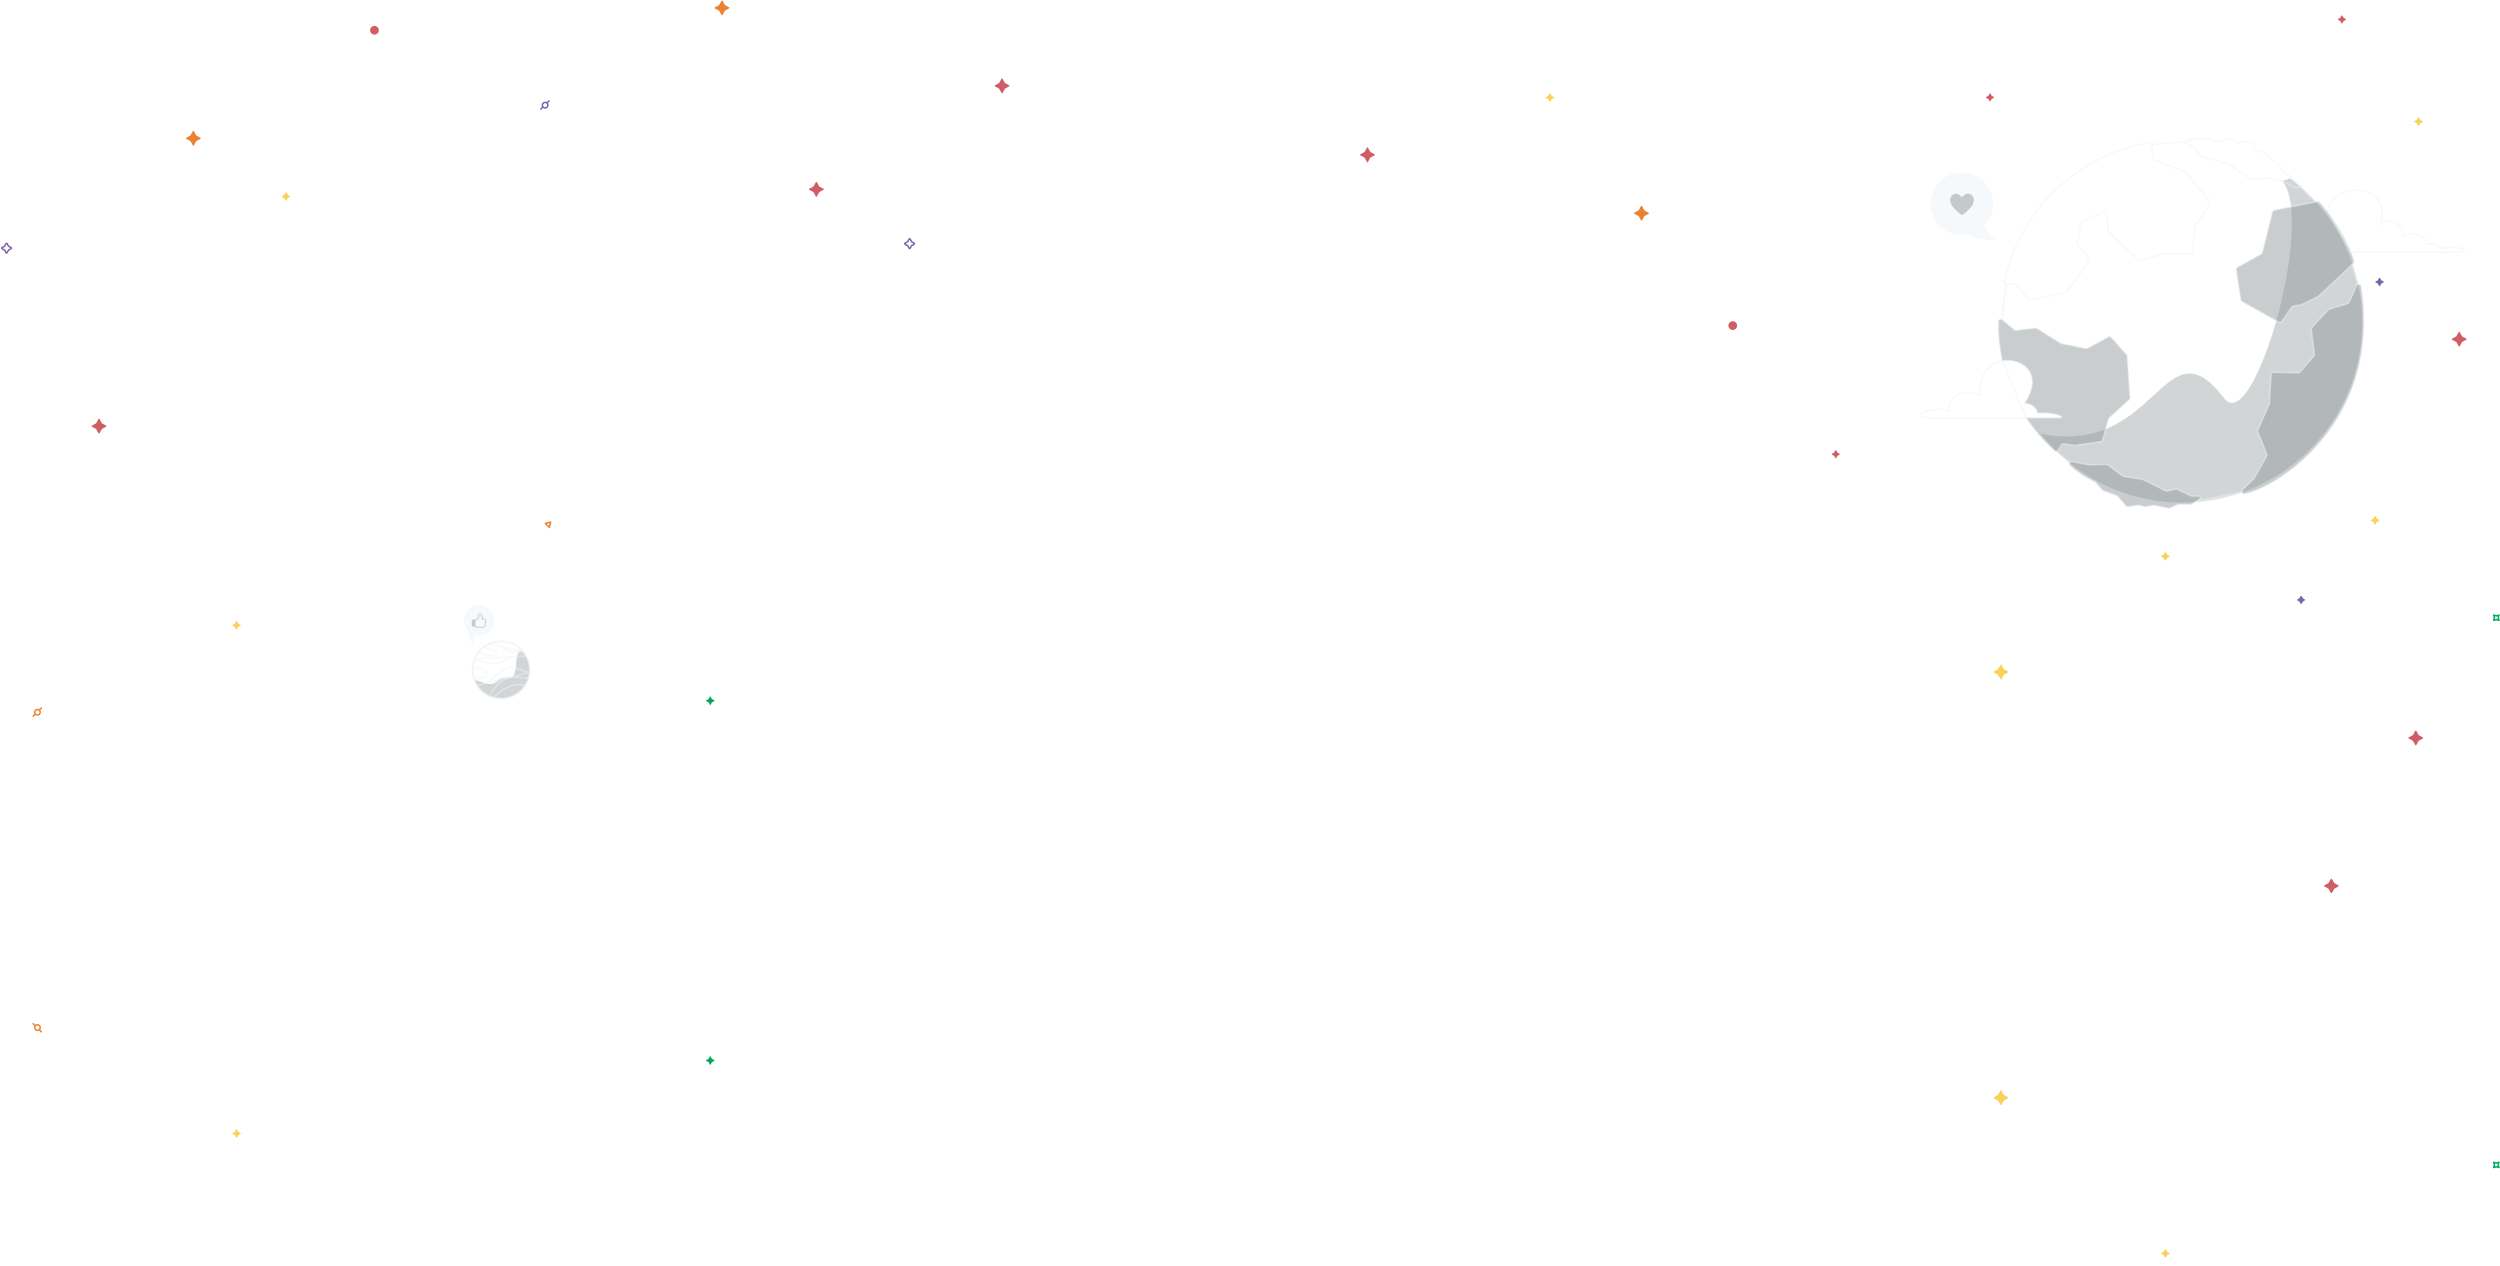 <svg width="1817" height="920" viewBox="0 0 1817 920" fill="none" xmlns="http://www.w3.org/2000/svg">
<g style="mix-blend-mode:lighten">
<path fill-rule="evenodd" clip-rule="evenodd" d="M730.472 60.367L733.472 62.009C733.539 62.046 733.595 62.101 733.634 62.167C733.673 62.233 733.694 62.308 733.694 62.385C733.694 62.462 733.673 62.537 733.634 62.603C733.595 62.669 733.539 62.724 733.472 62.761L730.472 64.404C730.401 64.444 730.342 64.503 730.303 64.574L728.662 67.577C728.626 67.644 728.571 67.701 728.505 67.74C728.439 67.779 728.364 67.8 728.287 67.8C728.21 67.8 728.135 67.779 728.069 67.74C728.002 67.701 727.948 67.644 727.911 67.577L726.27 64.575C726.231 64.502 726.172 64.441 726.099 64.401L723.1 62.761C723.033 62.724 722.977 62.669 722.938 62.603C722.899 62.537 722.879 62.462 722.879 62.385C722.879 62.308 722.899 62.233 722.938 62.167C722.977 62.101 723.033 62.046 723.1 62.009L726.099 60.366C726.171 60.327 726.231 60.267 726.27 60.195L727.91 57.194C727.947 57.127 728.001 57.071 728.067 57.031C728.133 56.992 728.209 56.971 728.286 56.971C728.363 56.971 728.438 56.992 728.504 57.031C728.57 57.071 728.625 57.127 728.661 57.194L730.303 60.195C730.342 60.268 730.401 60.326 730.472 60.366" fill="#D15D64"/>
</g>
<g style="mix-blend-mode:lighten">
<path fill-rule="evenodd" clip-rule="evenodd" d="M209.198 141.652L210.678 142.464C210.746 142.501 210.802 142.555 210.841 142.622C210.88 142.688 210.901 142.764 210.901 142.841C210.901 142.918 210.88 142.993 210.841 143.06C210.802 143.126 210.746 143.18 210.678 143.218L209.198 144.027C209.126 144.067 209.068 144.126 209.028 144.198L208.219 145.68C208.183 145.748 208.128 145.804 208.062 145.844C207.996 145.883 207.92 145.904 207.843 145.904C207.766 145.904 207.69 145.883 207.624 145.844C207.558 145.804 207.503 145.748 207.466 145.68L206.658 144.198C206.618 144.126 206.559 144.067 206.487 144.027L205.006 143.218C204.939 143.18 204.883 143.126 204.844 143.06C204.804 142.993 204.784 142.918 204.784 142.841C204.784 142.764 204.804 142.688 204.844 142.622C204.883 142.555 204.939 142.501 205.006 142.464L206.487 141.653C206.559 141.614 206.618 141.556 206.658 141.484L207.466 140.002C207.503 139.935 207.558 139.879 207.624 139.839C207.69 139.8 207.766 139.78 207.843 139.78C207.92 139.78 207.995 139.8 208.062 139.839C208.128 139.879 208.182 139.935 208.219 140.002L209.029 141.484C209.069 141.556 209.129 141.615 209.2 141.654" fill="#FCD05C"/>
</g>
<path fill-rule="evenodd" clip-rule="evenodd" d="M394.684 77.673L393.082 79.275L394.684 77.673ZM399.035 73.315L397.435 74.918L399.035 73.315ZM394.761 77.85C394.948 78.038 395.171 78.186 395.415 78.288C395.66 78.389 395.922 78.442 396.187 78.442C396.452 78.442 396.714 78.389 396.959 78.288C397.203 78.186 397.425 78.038 397.613 77.85C397.8 77.663 397.948 77.44 398.05 77.195C398.151 76.951 398.203 76.688 398.203 76.423C398.203 76.158 398.151 75.895 398.05 75.651C397.948 75.406 397.8 75.183 397.613 74.996C397.425 74.808 397.203 74.66 396.959 74.558C396.714 74.457 396.452 74.405 396.187 74.405C395.922 74.405 395.66 74.457 395.415 74.558C395.171 74.66 394.948 74.808 394.761 74.996C394.574 75.183 394.425 75.406 394.324 75.651C394.223 75.895 394.17 76.158 394.17 76.423C394.17 76.688 394.223 76.951 394.324 77.195C394.425 77.44 394.574 77.663 394.761 77.85V77.85Z" stroke="#7B63AB" stroke-width="1.097" stroke-linecap="round" stroke-linejoin="round"/>
<g style="mix-blend-mode:lighten">
<path fill-rule="evenodd" clip-rule="evenodd" d="M996.051 110.487L999.05 112.129C999.117 112.166 999.173 112.221 999.212 112.287C999.251 112.353 999.272 112.428 999.272 112.505C999.272 112.582 999.251 112.657 999.212 112.723C999.173 112.789 999.117 112.844 999.05 112.881L996.051 114.523C995.979 114.564 995.92 114.624 995.881 114.697L994.241 117.698C994.204 117.765 994.149 117.822 994.083 117.861C994.017 117.9 993.942 117.921 993.865 117.921C993.788 117.921 993.713 117.9 993.647 117.861C993.581 117.822 993.526 117.765 993.49 117.698L991.848 114.695C991.809 114.623 991.749 114.563 991.677 114.524L988.679 112.884C988.612 112.847 988.556 112.793 988.517 112.727C988.478 112.66 988.457 112.585 988.457 112.508C988.457 112.431 988.478 112.356 988.517 112.29C988.556 112.224 988.612 112.169 988.679 112.132L991.677 110.489C991.749 110.45 991.809 110.391 991.848 110.319L993.488 107.318C993.525 107.25 993.58 107.194 993.646 107.154C993.712 107.115 993.787 107.094 993.864 107.094C993.941 107.094 994.016 107.115 994.082 107.154C994.148 107.194 994.203 107.25 994.24 107.318L995.881 110.319C995.92 110.391 995.979 110.45 996.051 110.489" fill="#D15D64"/>
</g>
<g style="mix-blend-mode:lighten">
<path fill-rule="evenodd" clip-rule="evenodd" d="M1195.23 152.98L1198.23 154.622C1198.3 154.659 1198.36 154.714 1198.4 154.78C1198.43 154.846 1198.45 154.921 1198.45 154.998C1198.45 155.075 1198.43 155.15 1198.4 155.216C1198.36 155.282 1198.3 155.337 1198.23 155.374L1195.23 157.017C1195.16 157.056 1195.1 157.115 1195.06 157.187L1193.43 160.19C1193.39 160.258 1193.33 160.315 1193.27 160.354C1193.2 160.394 1193.13 160.415 1193.05 160.415C1192.97 160.415 1192.9 160.394 1192.83 160.354C1192.76 160.315 1192.71 160.258 1192.67 160.19L1191.03 157.187C1190.99 157.115 1190.93 157.056 1190.86 157.017L1187.86 155.375C1187.8 155.338 1187.74 155.284 1187.7 155.218C1187.66 155.151 1187.64 155.076 1187.64 154.999C1187.64 154.922 1187.66 154.847 1187.7 154.78C1187.74 154.714 1187.8 154.66 1187.86 154.623L1190.86 152.98C1190.93 152.941 1190.99 152.882 1191.03 152.81L1192.67 149.808C1192.71 149.741 1192.76 149.685 1192.83 149.646C1192.9 149.607 1192.97 149.586 1193.05 149.586C1193.12 149.586 1193.2 149.607 1193.27 149.646C1193.33 149.685 1193.39 149.741 1193.42 149.808L1195.06 152.811C1195.1 152.883 1195.16 152.942 1195.24 152.982" fill="#E98333"/>
</g>
<g style="mix-blend-mode:lighten">
<path fill-rule="evenodd" clip-rule="evenodd" d="M1127.84 69.741L1129.32 70.552C1129.39 70.59 1129.44 70.644 1129.48 70.71C1129.52 70.777 1129.54 70.853 1129.54 70.93C1129.54 71.007 1129.52 71.082 1129.48 71.148C1129.44 71.215 1129.39 71.269 1129.32 71.306L1127.84 72.116C1127.77 72.156 1127.71 72.215 1127.67 72.287L1126.86 73.769C1126.82 73.837 1126.77 73.893 1126.7 73.933C1126.64 73.972 1126.56 73.993 1126.48 73.993C1126.41 73.993 1126.33 73.972 1126.26 73.933C1126.2 73.893 1126.14 73.837 1126.11 73.769L1125.3 72.287C1125.26 72.215 1125.2 72.156 1125.13 72.116L1123.65 71.306C1123.58 71.269 1123.52 71.215 1123.48 71.148C1123.44 71.082 1123.42 71.007 1123.42 70.93C1123.42 70.853 1123.44 70.777 1123.48 70.71C1123.52 70.644 1123.58 70.59 1123.65 70.552L1125.13 69.742C1125.2 69.703 1125.26 69.644 1125.3 69.573L1126.11 68.091C1126.14 68.024 1126.2 67.967 1126.26 67.928C1126.33 67.889 1126.41 67.868 1126.48 67.868C1126.56 67.868 1126.63 67.889 1126.7 67.928C1126.77 67.967 1126.82 68.024 1126.86 68.091L1127.67 69.573C1127.71 69.645 1127.77 69.704 1127.84 69.743" fill="#FCD05C"/>
</g>
<g style="mix-blend-mode:lighten">
<path fill-rule="evenodd" clip-rule="evenodd" d="M1262.54 236.648C1262.54 237.488 1262.2 238.293 1261.61 238.887C1261.02 239.481 1260.21 239.814 1259.37 239.814C1258.53 239.814 1257.73 239.479 1257.13 238.885C1256.54 238.291 1256.21 237.485 1256.21 236.644C1256.21 236.228 1256.29 235.817 1256.45 235.432C1256.61 235.048 1256.84 234.699 1257.14 234.405C1257.43 234.111 1257.78 233.878 1258.16 233.719C1258.55 233.56 1258.96 233.478 1259.37 233.478C1259.79 233.478 1260.2 233.561 1260.59 233.72C1260.97 233.879 1261.32 234.113 1261.61 234.407C1261.91 234.701 1262.14 235.051 1262.3 235.435C1262.46 235.82 1262.54 236.232 1262.54 236.648ZM74.146 307.697L77.146 309.339C77.213 309.376 77.27 309.43 77.309 309.497C77.349 309.563 77.369 309.639 77.369 309.716C77.369 309.793 77.349 309.869 77.309 309.935C77.27 310.002 77.213 310.056 77.146 310.093L74.146 311.735C74.075 311.775 74.016 311.833 73.976 311.905L72.336 314.907C72.299 314.974 72.245 315.031 72.179 315.07C72.113 315.109 72.037 315.13 71.96 315.13C71.884 315.13 71.808 315.109 71.742 315.07C71.676 315.031 71.622 314.974 71.585 314.907L69.944 311.905C69.904 311.833 69.845 311.774 69.773 311.735L66.774 310.093C66.706 310.056 66.65 310.002 66.61 309.935C66.571 309.869 66.55 309.793 66.55 309.716C66.55 309.639 66.571 309.563 66.61 309.497C66.65 309.43 66.706 309.376 66.774 309.339L69.773 307.697C69.844 307.658 69.904 307.6 69.944 307.528L71.584 304.526C71.621 304.459 71.675 304.403 71.741 304.363C71.807 304.324 71.882 304.303 71.959 304.303C72.036 304.303 72.112 304.324 72.178 304.363C72.244 304.403 72.298 304.459 72.335 304.526L73.976 307.529C74.015 307.602 74.074 307.66 74.146 307.699" fill="#D15D64"/>
</g>
<g style="mix-blend-mode:lighten">
<path fill-rule="evenodd" clip-rule="evenodd" d="M173.28 453.267L174.76 454.079C174.827 454.116 174.883 454.171 174.923 454.237C174.962 454.303 174.982 454.379 174.982 454.456C174.982 454.533 174.962 454.608 174.923 454.675C174.883 454.741 174.827 454.796 174.76 454.833L173.28 455.642C173.208 455.682 173.149 455.742 173.11 455.813L172.301 457.295C172.264 457.363 172.21 457.42 172.143 457.459C172.077 457.498 172.002 457.519 171.924 457.519C171.847 457.519 171.772 457.498 171.705 457.459C171.639 457.42 171.585 457.363 171.548 457.295L170.739 455.813C170.7 455.741 170.64 455.682 170.568 455.642L169.088 454.833C169.021 454.796 168.964 454.741 168.925 454.675C168.886 454.608 168.865 454.533 168.865 454.456C168.865 454.379 168.886 454.303 168.925 454.237C168.964 454.171 169.021 454.116 169.088 454.079L170.568 453.268C170.64 453.229 170.699 453.171 170.739 453.099L171.548 451.618C171.585 451.55 171.64 451.494 171.706 451.455C171.772 451.415 171.848 451.395 171.924 451.395C172.001 451.395 172.077 451.415 172.143 451.455C172.209 451.494 172.264 451.55 172.301 451.618L173.111 453.099C173.151 453.171 173.211 453.23 173.282 453.269" fill="#FCD05C"/>
</g>
<g style="mix-blend-mode:lighten">
<path fill-rule="evenodd" clip-rule="evenodd" d="M1757.96 534.326L1760.95 535.969C1761.02 536.006 1761.08 536.061 1761.12 536.127C1761.16 536.193 1761.18 536.269 1761.18 536.346C1761.18 536.423 1761.16 536.499 1761.12 536.565C1761.08 536.631 1761.02 536.686 1760.95 536.723L1757.96 538.364C1757.88 538.403 1757.82 538.463 1757.79 538.535L1756.15 541.536C1756.11 541.604 1756.06 541.661 1755.99 541.7C1755.92 541.74 1755.85 541.761 1755.77 541.761C1755.69 541.761 1755.62 541.74 1755.55 541.7C1755.48 541.661 1755.43 541.604 1755.39 541.536L1753.75 538.534C1753.71 538.461 1753.65 538.401 1753.58 538.362L1750.58 536.721C1750.52 536.684 1750.46 536.63 1750.42 536.563C1750.38 536.497 1750.36 536.421 1750.36 536.344C1750.36 536.267 1750.38 536.191 1750.42 536.125C1750.46 536.058 1750.52 536.004 1750.58 535.967L1753.58 534.324C1753.65 534.285 1753.71 534.227 1753.75 534.155L1755.39 531.153C1755.43 531.086 1755.48 531.029 1755.55 530.99C1755.62 530.951 1755.69 530.93 1755.77 530.93C1755.85 530.93 1755.92 530.951 1755.99 530.99C1756.05 531.029 1756.11 531.086 1756.14 531.153L1757.79 534.155C1757.82 534.227 1757.88 534.286 1757.96 534.325L1757.96 534.326ZM1447.64 69.659L1449.06 70.433C1449.34 70.59 1449.34 70.999 1449.06 71.152L1447.64 71.928C1447.57 71.966 1447.52 72.022 1447.48 72.09L1446.71 73.506C1446.67 73.57 1446.62 73.624 1446.55 73.661C1446.49 73.699 1446.42 73.718 1446.35 73.718C1446.27 73.718 1446.2 73.699 1446.14 73.661C1446.07 73.624 1446.02 73.57 1445.99 73.506L1445.21 72.09C1445.17 72.022 1445.12 71.966 1445.05 71.928L1443.63 71.153C1443.57 71.117 1443.52 71.065 1443.48 71.002C1443.44 70.939 1443.42 70.867 1443.42 70.793C1443.42 70.72 1443.44 70.648 1443.48 70.585C1443.52 70.521 1443.57 70.469 1443.63 70.434L1445.05 69.66C1445.12 69.622 1445.17 69.565 1445.21 69.497L1445.98 68.08C1446.02 68.015 1446.07 67.961 1446.14 67.923C1446.2 67.885 1446.27 67.865 1446.34 67.865C1446.42 67.865 1446.49 67.885 1446.55 67.923C1446.62 67.961 1446.67 68.015 1446.71 68.08L1447.48 69.497C1447.52 69.565 1447.57 69.622 1447.64 69.66" fill="#D15D64"/>
</g>
<g style="mix-blend-mode:lighten">
<path fill-rule="evenodd" clip-rule="evenodd" d="M1727.57 376.998L1729.05 377.809C1729.11 377.846 1729.17 377.901 1729.21 377.967C1729.25 378.034 1729.27 378.109 1729.27 378.186C1729.27 378.263 1729.25 378.339 1729.21 378.405C1729.17 378.472 1729.11 378.526 1729.05 378.563L1727.57 379.373C1727.49 379.413 1727.43 379.472 1727.4 379.544L1726.59 381.026C1726.55 381.093 1726.5 381.15 1726.43 381.189C1726.36 381.229 1726.29 381.25 1726.21 381.25C1726.13 381.25 1726.06 381.229 1725.99 381.189C1725.92 381.15 1725.87 381.093 1725.83 381.026L1725.02 379.544C1724.99 379.472 1724.93 379.412 1724.85 379.373L1723.37 378.563C1723.31 378.526 1723.25 378.472 1723.21 378.405C1723.17 378.339 1723.15 378.263 1723.15 378.186C1723.15 378.109 1723.17 378.034 1723.21 377.967C1723.25 377.901 1723.31 377.846 1723.37 377.809L1724.85 376.999C1724.93 376.96 1724.99 376.901 1725.02 376.83L1725.83 375.348C1725.87 375.281 1725.93 375.224 1725.99 375.185C1726.06 375.146 1726.13 375.125 1726.21 375.125C1726.29 375.125 1726.36 375.146 1726.43 375.185C1726.5 375.224 1726.55 375.281 1726.59 375.348L1727.4 376.83C1727.44 376.902 1727.5 376.961 1727.57 377" fill="#FCD05C"/>
</g>
<path fill-rule="evenodd" clip-rule="evenodd" d="M396.347 380.449L400.215 379.482L399.25 383.354L396.347 380.449Z" stroke="#E98333" stroke-width="1.097" stroke-linecap="round" stroke-linejoin="round"/>
<g style="mix-blend-mode:lighten">
<path fill-rule="evenodd" clip-rule="evenodd" d="M517.409 508.07L519.606 509.273L517.409 510.475L516.208 512.673L515.006 510.475L512.81 509.273L515.006 508.07L516.208 505.871L517.409 508.07Z" fill="#00A959"/>
</g>
<g style="mix-blend-mode:lighten">
<path fill-rule="evenodd" clip-rule="evenodd" d="M526.937 3.71L529.935 5.352C530.002 5.389 530.058 5.443 530.097 5.51C530.136 5.576 530.156 5.651 530.156 5.728C530.156 5.805 530.136 5.88 530.097 5.946C530.058 6.012 530.002 6.067 529.935 6.104L526.936 7.747C526.864 7.786 526.804 7.845 526.764 7.917L525.125 10.92C525.088 10.988 525.034 11.044 524.968 11.084C524.901 11.124 524.826 11.145 524.748 11.145C524.671 11.145 524.595 11.124 524.529 11.084C524.463 11.044 524.408 10.988 524.372 10.92L522.732 7.917C522.692 7.845 522.632 7.786 522.561 7.747L519.562 6.105C519.495 6.068 519.438 6.014 519.399 5.947C519.36 5.881 519.339 5.806 519.339 5.729C519.339 5.652 519.36 5.577 519.399 5.51C519.438 5.444 519.495 5.39 519.562 5.353L522.561 3.71C522.632 3.67 522.692 3.612 522.732 3.54L524.373 0.538C524.41 0.471 524.464 0.415 524.53 0.376C524.596 0.337 524.672 0.316 524.748 0.316C524.825 0.316 524.9 0.337 524.966 0.376C525.032 0.415 525.087 0.471 525.124 0.538L526.764 3.541C526.804 3.613 526.862 3.672 526.935 3.712" fill="#E98333"/>
</g>
<path fill-rule="evenodd" clip-rule="evenodd" d="M660.684 180.371L659.762 178.627C659.718 178.544 659.65 178.476 659.567 178.431L657.825 177.507C657.749 177.467 657.685 177.407 657.641 177.333C657.596 177.26 657.573 177.175 657.573 177.089C657.573 177.003 657.596 176.918 657.641 176.845C657.685 176.771 657.749 176.711 657.825 176.671L659.567 175.748C659.65 175.703 659.718 175.635 659.762 175.552L660.684 173.808C660.724 173.732 660.785 173.668 660.859 173.623C660.932 173.579 661.017 173.555 661.103 173.555C661.19 173.555 661.274 173.579 661.348 173.623C661.422 173.668 661.482 173.732 661.522 173.808L662.442 175.552C662.487 175.635 662.555 175.703 662.638 175.748L664.38 176.671C664.717 176.848 664.717 177.33 664.38 177.507L662.638 178.43C662.555 178.475 662.487 178.543 662.442 178.626L661.521 180.37C661.481 180.446 661.421 180.51 661.347 180.555C661.273 180.599 661.189 180.623 661.102 180.623C661.016 180.623 660.931 180.599 660.858 180.555C660.784 180.51 660.723 180.446 660.683 180.37L660.684 180.371Z" stroke="#7B63AB" stroke-width="1.097" stroke-linecap="round" stroke-linejoin="round"/>
<g style="mix-blend-mode:lighten">
<path fill-rule="evenodd" clip-rule="evenodd" d="M595.506 135.547L598.506 137.189C598.573 137.226 598.629 137.281 598.668 137.347C598.707 137.413 598.728 137.488 598.728 137.565C598.728 137.642 598.707 137.717 598.668 137.783C598.629 137.849 598.573 137.904 598.506 137.941L595.506 139.583C595.435 139.624 595.376 139.684 595.337 139.757L593.696 142.758C593.66 142.825 593.605 142.882 593.539 142.921C593.473 142.96 593.398 142.981 593.321 142.981C593.244 142.981 593.169 142.96 593.103 142.921C593.036 142.882 592.982 142.825 592.945 142.758L591.304 139.755C591.265 139.683 591.205 139.623 591.133 139.584L588.134 137.944C588.067 137.907 588.011 137.853 587.972 137.787C587.933 137.72 587.913 137.645 587.913 137.568C587.913 137.491 587.933 137.416 587.972 137.35C588.011 137.284 588.067 137.229 588.134 137.192L591.133 135.549C591.205 135.51 591.264 135.451 591.304 135.379L592.944 132.378C592.981 132.31 593.035 132.254 593.101 132.214C593.167 132.175 593.243 132.154 593.32 132.154C593.397 132.154 593.472 132.175 593.538 132.214C593.604 132.254 593.659 132.31 593.695 132.378L595.337 135.379C595.376 135.451 595.435 135.51 595.506 135.549" fill="#D15D64"/>
</g>
<g style="mix-blend-mode:lighten">
<path fill-rule="evenodd" clip-rule="evenodd" d="M142.72 98.502L145.717 100.144C145.784 100.181 145.84 100.235 145.879 100.302C145.918 100.368 145.939 100.443 145.939 100.52C145.939 100.597 145.918 100.672 145.879 100.738C145.84 100.804 145.784 100.859 145.717 100.896L142.717 102.539C142.646 102.578 142.587 102.637 142.548 102.709L140.907 105.712C140.871 105.779 140.816 105.835 140.75 105.875C140.684 105.914 140.609 105.935 140.532 105.935C140.455 105.935 140.38 105.914 140.314 105.875C140.247 105.835 140.193 105.779 140.156 105.712L138.516 102.709C138.475 102.637 138.415 102.578 138.342 102.539L135.347 100.897C135.279 100.86 135.223 100.806 135.184 100.739C135.144 100.673 135.124 100.598 135.124 100.521C135.124 100.444 135.144 100.368 135.184 100.302C135.223 100.236 135.279 100.182 135.347 100.145L138.344 98.502C138.416 98.462 138.475 98.403 138.515 98.332L140.156 95.33C140.193 95.263 140.248 95.207 140.314 95.168C140.38 95.129 140.455 95.108 140.532 95.108C140.609 95.108 140.684 95.129 140.75 95.168C140.816 95.207 140.87 95.263 140.907 95.33L142.548 98.333C142.587 98.405 142.646 98.464 142.717 98.504" fill="#E98333"/>
</g>
<g style="mix-blend-mode:lighten">
<path fill-rule="evenodd" clip-rule="evenodd" d="M275.327 22.004C275.326 22.844 274.993 23.649 274.399 24.243C273.805 24.837 273 25.171 272.161 25.17C271.321 25.17 270.517 24.835 269.923 24.241C269.33 23.647 268.997 22.841 268.998 22C268.998 21.584 269.08 21.173 269.239 20.788C269.398 20.404 269.632 20.055 269.926 19.761C270.22 19.467 270.569 19.234 270.953 19.075C271.337 18.916 271.748 18.834 272.164 18.834C272.58 18.834 272.991 18.917 273.375 19.076C273.759 19.235 274.107 19.469 274.401 19.763C274.695 20.058 274.928 20.407 275.087 20.791C275.245 21.176 275.327 21.588 275.327 22.004Z" fill="#D15D64"/>
</g>
<path fill-rule="evenodd" clip-rule="evenodd" d="M4.358 183.639L3.436 181.896C3.391 181.813 3.323 181.745 3.24 181.7L1.498 180.776C1.422 180.736 1.359 180.676 1.314 180.602C1.27 180.528 1.246 180.444 1.246 180.358C1.246 180.271 1.27 180.187 1.314 180.113C1.359 180.04 1.422 179.979 1.498 179.939L3.24 179.016C3.323 178.972 3.391 178.903 3.436 178.82L4.358 177.077C4.398 177.001 4.458 176.937 4.532 176.892C4.606 176.847 4.69 176.824 4.777 176.824C4.863 176.824 4.948 176.847 5.021 176.892C5.095 176.937 5.156 177.001 5.196 177.077L6.115 178.82C6.16 178.903 6.228 178.972 6.311 179.016L8.053 179.939C8.39 180.117 8.39 180.598 8.053 180.776L6.311 181.699C6.228 181.743 6.16 181.812 6.115 181.895L5.195 183.638C5.155 183.715 5.094 183.779 5.02 183.823C4.947 183.868 4.862 183.892 4.776 183.892C4.689 183.892 4.605 183.868 4.531 183.823C4.457 183.779 4.397 183.715 4.357 183.638L4.358 183.639Z" stroke="#7B63AB" stroke-width="1.097" stroke-linecap="round" stroke-linejoin="round"/>
<g style="mix-blend-mode:lighten">
<path fill-rule="evenodd" clip-rule="evenodd" d="M1789.52 244.502L1792.52 246.144C1792.59 246.182 1792.64 246.236 1792.68 246.302C1792.72 246.369 1792.74 246.444 1792.74 246.521C1792.74 246.598 1792.72 246.674 1792.68 246.74C1792.64 246.807 1792.59 246.861 1792.52 246.898L1789.52 248.54C1789.45 248.579 1789.39 248.638 1789.35 248.71L1787.71 251.712C1787.67 251.78 1787.62 251.837 1787.55 251.877C1787.49 251.916 1787.41 251.937 1787.33 251.937C1787.26 251.937 1787.18 251.916 1787.12 251.877C1787.05 251.837 1786.99 251.78 1786.96 251.712L1785.32 248.71C1785.28 248.638 1785.22 248.579 1785.14 248.54L1782.15 246.898C1782.08 246.861 1782.02 246.807 1781.98 246.741C1781.95 246.674 1781.92 246.599 1781.92 246.521C1781.92 246.444 1781.95 246.368 1781.98 246.302C1782.02 246.236 1782.08 246.181 1782.15 246.144L1785.15 244.502C1785.22 244.464 1785.28 244.405 1785.32 244.334L1786.96 241.332C1786.99 241.264 1787.05 241.208 1787.11 241.169C1787.18 241.129 1787.26 241.109 1787.33 241.109C1787.41 241.109 1787.49 241.129 1787.55 241.169C1787.62 241.208 1787.67 241.264 1787.71 241.332L1789.35 244.335C1789.39 244.407 1789.45 244.466 1789.52 244.505" fill="#D15D64"/>
</g>
<g style="mix-blend-mode:lighten">
<path fill-rule="evenodd" clip-rule="evenodd" d="M1730.83 203.759L1732.31 204.569C1732.38 204.606 1732.43 204.661 1732.47 204.727C1732.51 204.793 1732.53 204.869 1732.53 204.946C1732.53 205.023 1732.51 205.098 1732.47 205.165C1732.43 205.231 1732.38 205.286 1732.31 205.323L1730.83 206.133C1730.76 206.173 1730.7 206.232 1730.66 206.304L1729.85 207.786C1729.81 207.854 1729.76 207.91 1729.69 207.949C1729.63 207.988 1729.55 208.009 1729.48 208.009C1729.4 208.009 1729.32 207.988 1729.26 207.949C1729.19 207.91 1729.14 207.854 1729.1 207.786L1728.29 206.304C1728.25 206.233 1728.19 206.174 1728.12 206.134L1726.64 205.325C1726.57 205.288 1726.52 205.233 1726.48 205.167C1726.44 205.101 1726.42 205.025 1726.42 204.948C1726.42 204.871 1726.44 204.795 1726.48 204.729C1726.52 204.663 1726.57 204.608 1726.64 204.571L1728.12 203.761C1728.19 203.722 1728.25 203.663 1728.29 203.59L1729.1 202.109C1729.14 202.041 1729.19 201.985 1729.26 201.946C1729.32 201.906 1729.4 201.886 1729.48 201.886C1729.55 201.886 1729.63 201.906 1729.69 201.946C1729.76 201.985 1729.81 202.041 1729.85 202.109L1730.66 203.59C1730.7 203.662 1730.76 203.722 1730.83 203.761" fill="#7B63AB"/>
</g>
<g style="mix-blend-mode:lighten">
<path fill-rule="evenodd" clip-rule="evenodd" d="M1703.42 13.002L1704.84 13.775C1705.12 13.933 1705.12 14.342 1704.84 14.497L1703.42 15.27C1703.35 15.308 1703.3 15.365 1703.26 15.434L1702.49 16.85C1702.45 16.914 1702.4 16.968 1702.34 17.005C1702.27 17.043 1702.2 17.062 1702.13 17.062C1702.06 17.062 1701.98 17.043 1701.92 17.005C1701.86 16.968 1701.8 16.914 1701.77 16.85L1701 15.434C1700.96 15.365 1700.9 15.308 1700.83 15.27L1699.42 14.497C1699.35 14.461 1699.3 14.409 1699.26 14.346C1699.22 14.282 1699.2 14.21 1699.2 14.136C1699.2 14.062 1699.22 13.99 1699.26 13.926C1699.3 13.863 1699.35 13.811 1699.42 13.775L1700.83 13.002C1700.9 12.963 1700.96 12.907 1700.99 12.838L1701.77 11.424C1701.8 11.359 1701.85 11.305 1701.92 11.267C1701.98 11.229 1702.05 11.209 1702.13 11.209C1702.2 11.209 1702.27 11.229 1702.34 11.267C1702.4 11.305 1702.45 11.359 1702.49 11.424L1703.26 12.838C1703.3 12.907 1703.36 12.964 1703.42 13.002Z" fill="#D15D64"/>
</g>
<g style="mix-blend-mode:lighten">
<path fill-rule="evenodd" clip-rule="evenodd" d="M1759.13 87.174L1760.61 87.986C1760.68 88.023 1760.73 88.077 1760.77 88.144C1760.81 88.21 1760.83 88.285 1760.83 88.362C1760.83 88.439 1760.81 88.515 1760.77 88.581C1760.73 88.648 1760.68 88.702 1760.61 88.739L1759.13 89.549C1759.06 89.589 1759 89.648 1758.96 89.72L1758.15 91.202C1758.11 91.27 1758.06 91.326 1757.99 91.366C1757.93 91.405 1757.85 91.426 1757.77 91.426C1757.7 91.426 1757.62 91.405 1757.56 91.366C1757.49 91.326 1757.44 91.27 1757.4 91.202L1756.59 89.72C1756.55 89.648 1756.49 89.588 1756.42 89.549L1754.94 88.739C1754.87 88.702 1754.81 88.648 1754.78 88.581C1754.74 88.515 1754.72 88.439 1754.72 88.362C1754.72 88.285 1754.74 88.21 1754.78 88.144C1754.81 88.077 1754.87 88.023 1754.94 87.986L1756.42 87.175C1756.49 87.136 1756.55 87.077 1756.59 87.006L1757.4 85.524C1757.44 85.457 1757.49 85.4 1757.56 85.361C1757.62 85.322 1757.7 85.301 1757.77 85.301C1757.85 85.301 1757.93 85.322 1757.99 85.361C1758.06 85.4 1758.11 85.457 1758.15 85.524L1758.96 87.006C1759 87.078 1759.06 87.137 1759.13 87.176" fill="#FCD05C"/>
</g>
<mask id="mask0_52_74" style="mask-type:alpha" maskUnits="userSpaceOnUse" x="1669" y="432" width="7" height="8">
<path d="M1675.51 432.943V439.07H1669.39V432.942H1675.51V432.943Z" fill="white"/>
</mask>
<g mask="url(#mask0_52_74)">
<path fill-rule="evenodd" clip-rule="evenodd" d="M1673.81 434.821L1675.29 435.63C1675.35 435.667 1675.41 435.722 1675.45 435.788C1675.49 435.854 1675.51 435.93 1675.51 436.007C1675.51 436.085 1675.49 436.16 1675.45 436.227C1675.41 436.293 1675.35 436.347 1675.29 436.384L1673.81 437.194C1673.74 437.233 1673.68 437.292 1673.64 437.364L1672.83 438.846C1672.79 438.913 1672.74 438.97 1672.67 439.009C1672.6 439.049 1672.53 439.07 1672.45 439.07C1672.37 439.07 1672.3 439.049 1672.23 439.009C1672.17 438.97 1672.11 438.913 1672.07 438.846L1671.26 437.364C1671.23 437.292 1671.17 437.234 1671.1 437.194L1669.62 436.384C1669.55 436.347 1669.49 436.293 1669.45 436.226C1669.41 436.16 1669.39 436.084 1669.39 436.007C1669.39 435.93 1669.41 435.855 1669.45 435.788C1669.49 435.722 1669.55 435.668 1669.62 435.63L1671.1 434.82C1671.17 434.78 1671.23 434.721 1671.27 434.649L1672.08 433.167C1672.11 433.099 1672.17 433.042 1672.23 433.003C1672.3 432.964 1672.38 432.943 1672.45 432.943C1672.53 432.943 1672.61 432.964 1672.67 433.003C1672.74 433.042 1672.79 433.099 1672.83 433.167L1673.64 434.649C1673.68 434.721 1673.74 434.779 1673.81 434.819" fill="#7B63AB"/>
</g>
<g style="mix-blend-mode:lighten">
<path fill-rule="evenodd" clip-rule="evenodd" d="M1456.46 486.388L1459.46 488.03C1459.52 488.067 1459.58 488.121 1459.62 488.187C1459.66 488.253 1459.68 488.329 1459.68 488.406C1459.68 488.482 1459.66 488.558 1459.62 488.624C1459.58 488.69 1459.52 488.744 1459.46 488.781L1456.46 490.423C1456.39 490.462 1456.33 490.521 1456.29 490.593L1454.65 493.595C1454.61 493.663 1454.56 493.72 1454.49 493.76C1454.43 493.799 1454.35 493.82 1454.27 493.82C1454.2 493.82 1454.12 493.799 1454.05 493.76C1453.99 493.72 1453.93 493.663 1453.9 493.595L1452.26 490.593C1452.22 490.521 1452.16 490.462 1452.09 490.423L1449.09 488.781C1449.02 488.745 1448.96 488.69 1448.92 488.624C1448.88 488.558 1448.86 488.482 1448.86 488.406C1448.86 488.329 1448.88 488.253 1448.92 488.187C1448.96 488.121 1449.02 488.066 1449.09 488.03L1452.09 486.388C1452.16 486.348 1452.22 486.289 1452.26 486.217L1453.9 483.215C1453.93 483.147 1453.99 483.091 1454.05 483.052C1454.12 483.012 1454.19 482.992 1454.27 482.992C1454.35 482.992 1454.42 483.012 1454.49 483.052C1454.56 483.091 1454.61 483.147 1454.65 483.215L1456.29 486.218C1456.33 486.291 1456.39 486.351 1456.46 486.39" fill="#FCD05C"/>
</g>
<g style="mix-blend-mode:lighten">
<path fill-rule="evenodd" clip-rule="evenodd" d="M1335.53 328.976L1336.95 329.75C1337.23 329.907 1337.23 330.316 1336.95 330.469L1335.53 331.245C1335.46 331.283 1335.41 331.339 1335.37 331.408L1334.6 332.822C1334.56 332.887 1334.51 332.94 1334.45 332.978C1334.38 333.015 1334.31 333.035 1334.24 333.035C1334.16 333.035 1334.09 333.015 1334.03 332.978C1333.97 332.94 1333.91 332.887 1333.88 332.822L1333.11 331.406C1333.07 331.338 1333.01 331.282 1332.94 331.245L1331.53 330.469C1331.46 330.433 1331.41 330.381 1331.37 330.318C1331.33 330.255 1331.31 330.183 1331.31 330.109C1331.31 330.036 1331.33 329.964 1331.37 329.901C1331.41 329.837 1331.46 329.785 1331.53 329.75L1332.94 328.976C1333.01 328.938 1333.07 328.881 1333.1 328.813L1333.88 327.396C1333.91 327.331 1333.96 327.277 1334.03 327.239C1334.09 327.201 1334.16 327.181 1334.24 327.181C1334.31 327.181 1334.38 327.201 1334.45 327.239C1334.51 327.277 1334.56 327.331 1334.6 327.396L1335.37 328.813C1335.41 328.882 1335.46 328.938 1335.53 328.976Z" fill="#D15D64"/>
</g>
<g style="mix-blend-mode:lighten">
<path fill-rule="evenodd" clip-rule="evenodd" d="M1575.18 403.147L1576.66 403.959C1576.73 403.996 1576.79 404.05 1576.83 404.117C1576.87 404.183 1576.89 404.259 1576.89 404.336C1576.89 404.413 1576.87 404.488 1576.83 404.555C1576.79 404.621 1576.73 404.676 1576.66 404.713L1575.18 405.522C1575.11 405.562 1575.05 405.621 1575.01 405.693L1574.21 407.175C1574.17 407.243 1574.11 407.299 1574.05 407.339C1573.98 407.378 1573.91 407.399 1573.83 407.399C1573.75 407.399 1573.68 407.378 1573.61 407.339C1573.54 407.299 1573.49 407.243 1573.45 407.175L1572.64 405.693C1572.6 405.621 1572.55 405.562 1572.47 405.522L1570.99 404.713C1570.93 404.676 1570.87 404.621 1570.83 404.555C1570.79 404.488 1570.77 404.413 1570.77 404.336C1570.77 404.259 1570.79 404.183 1570.83 404.117C1570.87 404.05 1570.93 403.996 1570.99 403.959L1572.47 403.148C1572.54 403.109 1572.6 403.051 1572.64 402.979L1573.45 401.497C1573.49 401.43 1573.54 401.374 1573.61 401.335C1573.68 401.295 1573.75 401.275 1573.83 401.275C1573.91 401.275 1573.98 401.295 1574.05 401.335C1574.11 401.374 1574.17 401.43 1574.21 401.497L1575.02 402.979C1575.06 403.051 1575.12 403.11 1575.19 403.149" fill="#FCD05C"/>
</g>
<path fill-rule="evenodd" clip-rule="evenodd" d="M1812.4 450.874L1814.32 450.284L1816.24 450.874L1815.65 448.954L1816.24 447.035L1814.32 447.626L1812.4 447.035L1812.99 448.954L1812.4 450.874Z" stroke="#00A959" stroke-width="1.097" stroke-linecap="round" stroke-linejoin="round"/>
<mask id="mask1_52_74" style="mask-type:alpha" maskUnits="userSpaceOnUse" x="1689" y="638" width="11" height="12">
<path d="M1689.05 638.468H1699.86V649.296H1689.05V638.468Z" fill="white"/>
</mask>
<g mask="url(#mask1_52_74)">
<path fill-rule="evenodd" clip-rule="evenodd" d="M1696.64 641.863L1699.64 643.505C1699.71 643.542 1699.77 643.596 1699.8 643.662C1699.84 643.729 1699.86 643.804 1699.86 643.881C1699.86 643.958 1699.84 644.033 1699.8 644.099C1699.77 644.165 1699.71 644.22 1699.64 644.257L1696.64 645.902C1696.57 645.941 1696.51 646.001 1696.47 646.073L1694.83 649.072C1694.8 649.14 1694.74 649.196 1694.68 649.235C1694.61 649.274 1694.54 649.294 1694.46 649.294C1694.38 649.294 1694.31 649.274 1694.24 649.235C1694.17 649.196 1694.12 649.14 1694.08 649.072L1692.44 646.071C1692.4 645.998 1692.34 645.939 1692.27 645.9L1689.27 644.257C1689.2 644.22 1689.15 644.165 1689.11 644.099C1689.07 644.033 1689.05 643.958 1689.05 643.881C1689.05 643.804 1689.07 643.729 1689.11 643.662C1689.15 643.596 1689.2 643.542 1689.27 643.505L1692.27 641.863C1692.34 641.823 1692.4 641.764 1692.44 641.692L1694.08 638.689C1694.12 638.622 1694.17 638.566 1694.24 638.527C1694.3 638.488 1694.38 638.467 1694.46 638.467C1694.53 638.467 1694.61 638.488 1694.67 638.527C1694.74 638.566 1694.79 638.622 1694.83 638.689L1696.47 641.692C1696.51 641.764 1696.57 641.824 1696.65 641.863" fill="#D15D64"/>
</g>
<path fill-rule="evenodd" clip-rule="evenodd" d="M25.704 518.946L24.102 520.548L25.704 518.946ZM30.056 514.588L28.456 516.189L30.056 514.588ZM25.781 519.124C26.16 519.502 26.672 519.715 27.207 519.715C27.742 519.715 28.255 519.502 28.633 519.124C29.011 518.745 29.224 518.232 29.224 517.696C29.224 517.161 29.011 516.647 28.633 516.269C28.255 515.89 27.742 515.678 27.207 515.678C26.672 515.678 26.16 515.89 25.781 516.269C25.403 516.647 25.191 517.161 25.191 517.696C25.191 518.232 25.403 518.745 25.781 519.124V519.124Z" stroke="#E98333" stroke-width="1.097" stroke-linecap="round" stroke-linejoin="round"/>
<g style="mix-blend-mode:lighten">
<path fill-rule="evenodd" clip-rule="evenodd" d="M173.28 825.004L174.76 824.194C174.827 824.156 174.883 824.102 174.923 824.036C174.962 823.969 174.982 823.894 174.982 823.817C174.982 823.74 174.962 823.664 174.923 823.598C174.883 823.531 174.827 823.477 174.76 823.44L173.28 822.63C173.208 822.591 173.149 822.532 173.11 822.46L172.301 820.978C172.264 820.911 172.21 820.854 172.143 820.815C172.077 820.775 172.002 820.754 171.924 820.754C171.847 820.754 171.772 820.775 171.705 820.815C171.639 820.854 171.585 820.911 171.548 820.978L170.739 822.46C170.7 822.533 170.641 822.593 170.568 822.632L169.088 823.441C169.021 823.478 168.964 823.532 168.925 823.599C168.886 823.665 168.865 823.741 168.865 823.818C168.865 823.895 168.886 823.97 168.925 824.037C168.964 824.103 169.021 824.158 169.088 824.195L170.568 825.006C170.64 825.047 170.699 825.104 170.739 825.176L171.548 826.658C171.711 826.956 172.138 826.956 172.301 826.658L173.111 825.176C173.151 825.105 173.21 825.046 173.282 825.006" fill="#FCD05C"/>
</g>
<g style="mix-blend-mode:lighten">
<path fill-rule="evenodd" clip-rule="evenodd" d="M517.409 771.97L519.606 770.767L517.409 769.566L516.208 767.367L515.006 769.566L512.81 770.766L515.006 771.97L516.208 774.169L517.409 771.97Z" fill="#00A959"/>
</g>
<g style="mix-blend-mode:lighten">
<path fill-rule="evenodd" clip-rule="evenodd" d="M1456.46 799.859L1459.46 798.217C1459.53 798.18 1459.58 798.126 1459.62 798.059C1459.66 797.993 1459.68 797.917 1459.68 797.84C1459.68 797.763 1459.66 797.687 1459.62 797.621C1459.58 797.555 1459.53 797.5 1459.46 797.463L1456.46 795.822C1456.39 795.783 1456.33 795.724 1456.29 795.652L1454.65 792.651C1454.61 792.583 1454.56 792.526 1454.49 792.486C1454.43 792.446 1454.35 792.426 1454.27 792.426C1454.2 792.426 1454.12 792.446 1454.05 792.486C1453.99 792.526 1453.93 792.583 1453.9 792.651L1452.26 795.652C1452.22 795.725 1452.16 795.785 1452.09 795.823L1449.09 797.465C1449.02 797.502 1448.96 797.557 1448.92 797.623C1448.88 797.689 1448.86 797.764 1448.86 797.841C1448.86 797.918 1448.88 797.994 1448.92 798.06C1448.96 798.126 1449.02 798.18 1449.09 798.217L1452.09 799.86C1452.16 799.899 1452.22 799.959 1452.26 800.031L1453.9 803.032C1454.06 803.33 1454.49 803.33 1454.65 803.032L1456.29 800.03C1456.33 799.957 1456.39 799.897 1456.46 799.858" fill="#FCD05C"/>
</g>
<g style="mix-blend-mode:lighten">
<path fill-rule="evenodd" clip-rule="evenodd" d="M1575.18 912.169L1576.66 911.359C1576.73 911.322 1576.79 911.267 1576.83 911.201C1576.87 911.134 1576.89 911.059 1576.89 910.982C1576.89 910.905 1576.87 910.829 1576.83 910.763C1576.79 910.696 1576.73 910.642 1576.66 910.605L1575.18 909.795C1575.11 909.756 1575.05 909.697 1575.01 909.625L1574.21 908.143C1574.17 908.076 1574.11 908.019 1574.05 907.98C1573.98 907.94 1573.91 907.919 1573.83 907.919C1573.75 907.919 1573.68 907.94 1573.61 907.98C1573.54 908.019 1573.49 908.076 1573.45 908.143L1572.64 909.625C1572.6 909.698 1572.55 909.758 1572.47 909.797L1570.99 910.606C1570.93 910.643 1570.87 910.698 1570.83 910.764C1570.79 910.83 1570.77 910.906 1570.77 910.983C1570.77 911.06 1570.79 911.135 1570.83 911.202C1570.87 911.268 1570.93 911.323 1570.99 911.36L1572.47 912.171C1572.54 912.212 1572.6 912.27 1572.64 912.341L1573.45 913.823C1573.62 914.121 1574.04 914.121 1574.21 913.823L1575.02 912.341C1575.06 912.27 1575.11 912.211 1575.19 912.171" fill="#FCD05C"/>
</g>
<path fill-rule="evenodd" clip-rule="evenodd" d="M1812.4 844.725L1814.32 845.316L1816.24 844.725L1815.65 846.645L1816.24 848.565L1814.32 847.973L1812.4 848.566L1812.99 846.646L1812.4 844.725Z" stroke="#00A959" stroke-width="1.097" stroke-linecap="round" stroke-linejoin="round"/>
<path fill-rule="evenodd" clip-rule="evenodd" d="M25.704 745.575L24.102 743.973L25.704 745.575ZM30.056 749.933L28.456 748.332L30.056 749.933ZM25.781 745.397C26.16 745.019 26.672 744.806 27.207 744.806C27.742 744.806 28.255 745.019 28.633 745.397C29.011 745.776 29.224 746.289 29.224 746.825C29.224 747.36 29.011 747.874 28.633 748.252C28.255 748.631 27.742 748.843 27.207 748.843C26.672 748.843 26.16 748.631 25.781 748.252C25.403 747.874 25.191 747.36 25.191 746.825C25.191 746.289 25.403 745.776 25.781 745.397Z" stroke="#E98333" stroke-width="1.097" stroke-linecap="round" stroke-linejoin="round"/>
<g opacity="0.5">
<path opacity="0.5" fill-rule="evenodd" clip-rule="evenodd" d="M355.255 442.445C359.931 446.381 360.534 453.366 356.601 458.048C355.29 459.609 353.572 460.778 351.639 461.424C349.706 462.07 347.632 462.168 345.646 461.709C344.39 463.51 343.676 465.372 344.014 467.076C344.186 467.943 343.603 467.861 343.302 467.468C341.792 465.505 340.043 462.421 340.165 458.601C336.279 454.572 335.988 448.174 339.668 443.794C343.6 439.112 350.578 438.51 355.254 442.445" fill="#DBE7F0"/>
<path opacity="0.5" fill-rule="evenodd" clip-rule="evenodd" d="M352.058 449.626H350.736L350.749 448.983C350.749 448.133 349.984 445.698 348.787 445.698C348.406 445.698 348.021 445.894 347.767 446.199C347.654 446.323 347.571 446.47 347.524 446.631C347.476 446.791 347.466 446.96 347.492 447.125C347.656 448.095 347.675 448.618 347.079 449.272C346.426 449.985 346.11 450.285 345.516 450.285H344.206C343.513 450.28 342.9 450.895 342.9 451.59V454.209C342.9 454.905 343.513 455.519 344.206 455.519H345.332L346.276 456.082C346.379 456.142 346.496 456.174 346.615 456.174H350.754C351.495 456.174 352.612 455.847 352.716 454.943L353.358 451.048C353.371 450.995 353.371 450.956 353.371 450.917C353.349 450.15 352.821 449.627 352.063 449.627H352.056L352.058 449.626ZM352.058 454.864C352.026 455.315 351.226 455.518 350.749 455.518H346.609L345.516 454.864V450.934C346.405 450.934 346.896 450.444 347.562 449.703C348.367 448.813 348.309 448.025 348.139 446.999C348.087 446.672 348.465 446.345 348.792 446.345C349.336 446.345 350.1 448.132 350.1 448.963L350.087 449.639C350.087 450.091 350.305 450.274 350.754 450.274H352.063C352.476 450.274 352.705 450.51 352.716 450.928L352.063 454.858L352.056 454.864H352.058Z" fill="#27363A"/>
<path opacity="0.5" fill-rule="evenodd" clip-rule="evenodd" d="M384.986 486.904C384.986 481.986 383.279 477.468 380.43 473.905C378.125 471.484 375.606 472.996 374.911 484.289C374.077 497.834 366.955 488.789 361.277 495.168C355.614 501.536 342.428 489.958 345.833 496.726C349.337 503.275 356.238 507.731 364.18 507.731C375.67 507.731 384.986 498.406 384.986 486.904Z" fill="#4D595D"/>
<path opacity="0.5" fill-rule="evenodd" clip-rule="evenodd" d="M364.179 466.078C375.67 466.078 384.985 475.403 384.985 486.904C384.985 498.407 375.671 507.731 364.18 507.731C352.69 507.731 343.376 498.407 343.376 486.904C343.376 475.403 352.69 466.078 364.18 466.078H364.179Z" stroke="#DBE7F0" stroke-width="1.097" stroke-linecap="round" stroke-linejoin="round"/>
<path opacity="0.5" fill-rule="evenodd" clip-rule="evenodd" d="M364.179 466.078C375.67 466.078 384.985 475.403 384.985 486.904C384.985 498.407 375.671 507.731 364.18 507.731C352.69 507.731 343.376 498.407 343.376 486.904C343.376 475.403 352.69 466.078 364.18 466.078H364.179Z" stroke="#DBE7F0" stroke-width="1.097" stroke-linecap="round" stroke-linejoin="round"/>
<path opacity="0.5" d="M356.111 506.106C357.608 502.271 360.668 496.881 366.616 493.847C373.724 490.223 378.815 493.226 384.091 492.96M345.016 478.784C349 480.533 353.854 482.213 357.807 482.213C366.055 482.213 367.93 477.147 377.675 476.959C379.432 476.927 381.016 476.905 382.427 476.894L345.016 478.784Z" stroke="#DBE7F0" stroke-width="1.097" stroke-linecap="round" stroke-linejoin="round"/>
<path opacity="0.5" d="M358.805 507.029C362.418 503.191 371.267 495.425 381.767 498.034H381.769M346.666 498.152C349.875 497.712 355.15 496.32 359.495 491.97C366.243 485.215 368.115 485.03 372.24 485.03C375.618 485.03 380.632 488.553 384.91 488.694L346.666 498.152ZM355.778 467.845C360.11 468.516 365.341 469.875 368.679 472.644C371.286 474.806 375.784 474.657 380.264 473.693L355.778 467.845ZM351.465 470.419C353.062 470.765 354.532 471.141 355.488 471.451C358.641 472.47 361.423 472.842 360.62 475.082C359.599 477.926 354.88 476.321 351.728 475.3C350.694 474.967 349.4 474.352 348.136 473.646L351.465 470.419ZM343.512 484.51C347.672 485.105 353.465 486.506 354.059 489.718C354.468 491.941 349.869 493.187 344.574 493.889L343.512 484.51Z" stroke="#DBE7F0" stroke-width="1.097" stroke-linecap="round" stroke-linejoin="round"/>
</g>
<g opacity="0.5">
<path opacity="0.5" fill-rule="evenodd" clip-rule="evenodd" d="M1616.6 289.519C1572.48 231.985 1568.72 332.18 1483.25 315.345C1507.2 345.757 1544.33 365.279 1586.02 365.279C1658.26 365.279 1716.83 306.655 1716.83 234.338C1716.83 191.459 1696.24 153.4 1664.42 129.513L1658.94 131.698C1682.93 161.35 1637.83 317.19 1616.6 289.518" fill="#4D595D"/>
<path opacity="0.5" d="M1563.96 105.256C1572.24 103.841 1580.63 103.23 1589.02 103.433M1455.22 232.307C1455.34 223.756 1456.29 215.139 1458.15 206.575L1455.22 232.307ZM1504.26 336.27C1501.04 333.692 1497.94 330.961 1494.97 328.087L1504.26 336.27ZM1629.38 357.368C1618.62 361.187 1607.41 363.58 1596.02 364.486L1629.38 357.368ZM1709.34 191.75C1711.02 196.653 1712.41 201.661 1713.51 206.745L1709.34 191.75ZM1671.84 135.754C1675.76 139.187 1679.47 142.853 1682.94 146.733L1671.84 135.754Z" stroke="#DBE7F0" stroke-width="1.097" stroke-linecap="round" stroke-linejoin="round"/>
<path opacity="0.5" fill-rule="evenodd" clip-rule="evenodd" d="M1504.61 338.522C1509.53 342.867 1515.45 346.925 1522.71 350.333C1523.01 350.474 1523.26 350.692 1523.44 350.972C1524.24 352.197 1527.15 355.325 1528.07 356.308C1528.26 356.513 1528.49 356.66 1528.75 356.755L1538.37 360.261C1538.65 360.364 1538.9 360.533 1539.09 360.755L1545.33 367.789C1545.75 368.251 1546.37 368.464 1546.97 368.358L1553.56 367.198C1553.8 367.155 1554.04 367.161 1554.27 367.217L1558.93 368.282C1559.17 368.337 1559.42 368.342 1559.66 368.295L1565.06 367.271C1565.29 367.227 1565.52 367.23 1565.75 367.277L1576.11 369.439C1576.48 369.518 1576.87 369.472 1577.22 369.309L1582.68 366.781C1582.92 366.674 1583.18 366.615 1583.43 366.615L1592.08 366.624C1592.42 366.624 1592.74 366.53 1593.03 366.354L1598.47 362.954C1599.62 362.235 1599.08 360.459 1597.72 360.511L1593.51 360.673C1593.22 360.684 1592.93 360.626 1592.68 360.501L1582.38 355.59C1582.01 355.414 1581.59 355.372 1581.19 355.47L1575.35 356.904C1574.94 357.002 1574.51 356.958 1574.14 356.77L1557.46 348.506C1557.3 348.425 1557.12 348.37 1556.94 348.342L1543.58 346.332C1543.29 346.29 1543.02 346.176 1542.78 346L1531.95 337.902C1531.63 337.662 1531.24 337.537 1530.84 337.547L1518.14 337.846C1518 337.849 1517.87 337.837 1517.73 337.81L1506.15 335.429C1504.36 335.06 1503.24 337.314 1504.61 338.523" fill="#27363A"/>
<path opacity="0.5" fill-rule="evenodd" clip-rule="evenodd" d="M1504.61 338.522C1509.53 342.867 1515.45 346.925 1522.71 350.333C1523.01 350.474 1523.26 350.692 1523.44 350.972C1524.24 352.197 1527.15 355.325 1528.07 356.308C1528.26 356.513 1528.49 356.66 1528.75 356.755L1538.37 360.261C1538.65 360.364 1538.9 360.533 1539.09 360.755L1545.33 367.789C1545.75 368.251 1546.37 368.464 1546.97 368.358L1553.56 367.198C1553.8 367.155 1554.04 367.161 1554.27 367.217L1558.93 368.282C1559.17 368.337 1559.42 368.342 1559.66 368.295L1565.06 367.271C1565.29 367.227 1565.52 367.23 1565.75 367.277L1576.11 369.439C1576.48 369.518 1576.87 369.472 1577.22 369.309L1582.68 366.781C1582.92 366.674 1583.18 366.615 1583.43 366.615L1592.08 366.624C1592.42 366.624 1592.74 366.53 1593.03 366.354L1598.47 362.954C1599.62 362.235 1599.08 360.459 1597.72 360.511L1593.51 360.673C1593.22 360.684 1592.93 360.626 1592.68 360.501L1582.38 355.59C1582.01 355.414 1581.59 355.372 1581.19 355.47L1575.35 356.904C1574.94 357.002 1574.51 356.958 1574.14 356.77L1557.46 348.506C1557.3 348.425 1557.12 348.37 1556.94 348.342L1543.58 346.332C1543.29 346.29 1543.02 346.176 1542.78 346L1531.95 337.902C1531.63 337.662 1531.24 337.537 1530.84 337.547L1518.14 337.846C1518 337.849 1517.87 337.837 1517.73 337.81L1506.15 335.429C1504.36 335.06 1503.24 337.314 1504.61 338.523V338.522Z" stroke="#DBE7F0" stroke-width="1.097" stroke-linecap="round" stroke-linejoin="round"/>
<path opacity="0.5" fill-rule="evenodd" clip-rule="evenodd" d="M1685.87 147.034C1695.11 157.494 1707.34 175.55 1710.79 189.745C1710.86 190.036 1710.85 190.339 1710.78 190.628C1710.7 190.916 1710.55 191.179 1710.34 191.394C1706.3 195.641 1687.02 213.472 1684.97 215.364C1684.84 215.484 1684.71 215.566 1684.56 215.641L1673.09 221.247C1672.96 221.314 1672.81 221.367 1672.66 221.393L1666.65 222.597C1666.2 222.687 1665.8 222.949 1665.54 223.327L1658.43 233.492C1657.9 234.242 1656.9 234.475 1656.1 234.031L1629.5 219.234C1629.26 219.102 1629.05 218.917 1628.9 218.694C1628.74 218.471 1628.64 218.215 1628.6 217.946L1625.23 196.114C1625.18 195.754 1625.23 195.385 1625.39 195.058C1625.55 194.73 1625.81 194.459 1626.12 194.281L1643.41 184.628C1643.83 184.386 1644.15 183.979 1644.26 183.501L1651.6 154.045C1651.68 153.716 1651.85 153.417 1652.1 153.184C1652.34 152.95 1652.65 152.791 1652.98 152.726L1684.19 146.483C1684.49 146.419 1684.81 146.436 1685.1 146.534C1685.4 146.631 1685.66 146.804 1685.87 147.037" fill="#27363A"/>
<path opacity="0.5" fill-rule="evenodd" clip-rule="evenodd" d="M1685.87 147.034C1695.11 157.494 1707.34 175.55 1710.79 189.745C1710.86 190.036 1710.85 190.339 1710.78 190.628C1710.7 190.916 1710.55 191.179 1710.34 191.394C1706.3 195.641 1687.02 213.472 1684.97 215.364C1684.84 215.484 1684.71 215.566 1684.56 215.641L1673.09 221.247C1672.96 221.314 1672.81 221.367 1672.66 221.393L1666.65 222.597C1666.2 222.687 1665.8 222.949 1665.54 223.327L1658.43 233.492C1657.9 234.242 1656.9 234.475 1656.1 234.031L1629.5 219.234C1629.26 219.102 1629.05 218.917 1628.9 218.694C1628.74 218.471 1628.64 218.215 1628.6 217.946L1625.23 196.114C1625.18 195.754 1625.23 195.385 1625.39 195.058C1625.55 194.73 1625.81 194.459 1626.12 194.281L1643.41 184.628C1643.83 184.386 1644.15 183.979 1644.26 183.501L1651.6 154.045C1651.68 153.716 1651.85 153.417 1652.1 153.184C1652.34 152.95 1652.65 152.791 1652.98 152.726L1684.19 146.483C1684.49 146.419 1684.81 146.436 1685.1 146.534C1685.4 146.631 1685.66 146.804 1685.87 147.037V147.034Z" stroke="#DBE7F0" stroke-width="1.097" stroke-linecap="round" stroke-linejoin="round"/>
<path opacity="0.5" fill-rule="evenodd" clip-rule="evenodd" d="M1455.21 262.286C1453.19 252.903 1452.25 243.321 1452.41 233.724C1452.43 232.232 1454.21 231.447 1455.35 232.406L1463.96 239.636C1464.33 239.952 1464.82 240.097 1465.3 240.043L1479.34 238.452C1479.74 238.408 1480.15 238.501 1480.49 238.714L1497.77 249.536C1497.95 249.651 1498.15 249.732 1498.36 249.776L1515.97 253.301C1516.38 253.384 1516.8 253.32 1517.17 253.123L1532.37 244.912C1532.72 244.721 1533.13 244.655 1533.52 244.725C1533.92 244.794 1534.28 244.996 1534.54 245.296L1545.6 257.722C1545.87 258.016 1546.02 258.393 1546.05 258.79L1548.09 289.095C1548.12 289.642 1547.91 290.174 1547.5 290.54L1532.91 303.782C1532.66 304.009 1532.48 304.301 1532.39 304.624L1528.17 319.73C1528.08 320.063 1527.89 320.361 1527.63 320.589C1527.37 320.818 1527.05 320.966 1526.71 321.016L1508.31 323.693C1508.14 323.717 1507.97 323.717 1507.8 323.693L1499.99 322.551C1499.64 322.498 1499.29 322.551 1498.97 322.702C1498.65 322.853 1498.39 323.096 1498.21 323.399C1497.61 324.392 1496.69 325.937 1495.94 327.212C1495.8 327.439 1495.62 327.634 1495.4 327.781C1495.18 327.929 1494.93 328.026 1494.67 328.065C1494.41 328.105 1494.14 328.086 1493.89 328.01C1493.63 327.934 1493.4 327.803 1493.2 327.626C1485.08 320.296 1478.21 312.227 1472.54 303.634H1496.09C1503.73 303.634 1492.28 299.641 1484.13 300.162C1483.05 300.23 1481.94 300.3 1480.82 300.366C1480.55 297.704 1477.72 293.233 1471.44 293.161C1471.9 292.511 1472.31 291.834 1472.68 291.132C1484.99 270.636 1468.85 259.986 1455.21 262.289V262.286Z" fill="#27363A"/>
<path opacity="0.5" fill-rule="evenodd" clip-rule="evenodd" d="M1472.54 303.631C1478.2 312.224 1485.08 320.29 1493.2 327.623C1493.4 327.8 1493.63 327.931 1493.89 328.006C1494.14 328.082 1494.41 328.101 1494.67 328.061C1494.93 328.022 1495.18 327.925 1495.4 327.778C1495.62 327.63 1495.8 327.436 1495.94 327.209C1496.69 325.934 1497.61 324.389 1498.2 323.395C1498.38 323.092 1498.65 322.85 1498.97 322.699C1499.28 322.548 1499.64 322.495 1499.99 322.548L1507.8 323.69C1507.97 323.715 1508.14 323.715 1508.31 323.69L1526.71 321.011C1527.05 320.961 1527.37 320.813 1527.63 320.585C1527.89 320.357 1528.08 320.058 1528.17 319.726L1532.38 304.621C1532.47 304.297 1532.65 304.005 1532.9 303.779L1547.5 290.536C1547.91 290.17 1548.12 289.638 1548.08 289.093L1546.05 258.79C1546.02 258.393 1545.87 258.018 1545.6 257.722L1534.54 245.294C1534.28 244.995 1533.92 244.794 1533.52 244.725C1533.12 244.655 1532.72 244.722 1532.37 244.913L1517.17 253.123C1516.8 253.319 1516.38 253.384 1515.97 253.302L1498.36 249.778C1498.15 249.734 1497.95 249.652 1497.76 249.538L1480.49 238.716C1480.14 238.503 1479.74 238.411 1479.34 238.454L1465.3 240.045C1465.06 240.072 1464.82 240.05 1464.59 239.98C1464.36 239.91 1464.14 239.794 1463.96 239.638L1455.35 232.408C1454.21 231.449 1452.43 232.234 1452.41 233.726C1452.25 243.33 1453.19 252.92 1455.21 262.309L1472.54 303.631ZM1561.89 103.673C1518.04 111.245 1469.92 144.891 1456.75 204.654C1456.47 205.924 1457.62 207.064 1458.89 206.789C1460.2 206.503 1461.71 206.146 1462.68 205.909C1462.99 205.832 1463.32 205.842 1463.63 205.937C1463.94 206.033 1464.21 206.21 1464.42 206.449L1474.24 217.356C1474.66 217.83 1475.31 218.039 1475.93 217.907L1501.46 212.463C1501.89 212.368 1502.27 212.117 1502.53 211.758L1518.5 189.5C1518.74 189.17 1518.85 188.769 1518.83 188.363C1518.81 187.958 1518.65 187.572 1518.38 187.269L1510.18 178.111C1510 177.908 1509.86 177.666 1509.79 177.403C1509.72 177.14 1509.7 176.864 1509.75 176.596L1512.4 162.187C1512.51 161.613 1512.88 161.126 1513.42 160.885L1528.9 153.84C1529.17 153.72 1529.45 153.666 1529.74 153.682C1530.03 153.699 1530.31 153.784 1530.56 153.932C1530.8 154.08 1531.01 154.285 1531.16 154.531C1531.31 154.777 1531.4 155.056 1531.42 155.343L1532.23 167.462C1532.26 167.909 1532.46 168.328 1532.78 168.639L1553.95 188.711C1554.4 189.133 1555.03 189.296 1555.63 189.139L1573.64 184.383C1573.82 184.337 1573.99 184.318 1574.17 184.327C1576.51 184.436 1593.14 185.192 1593.38 184.607C1593.62 184.035 1595.23 167.226 1595.52 164.248C1595.55 163.949 1595.65 163.662 1595.82 163.417L1606.18 148.517C1606.4 148.196 1606.51 147.81 1606.49 147.42C1606.48 147.029 1606.33 146.655 1606.08 146.354L1588.53 125.33C1588.34 125.1 1588.09 124.922 1587.81 124.814L1566.2 116.381C1565.9 116.266 1565.64 116.074 1565.45 115.824C1565.25 115.574 1565.12 115.276 1565.08 114.961C1564.8 112.873 1564.19 108.122 1563.96 105.296C1563.95 105.049 1563.88 104.809 1563.76 104.59C1563.64 104.371 1563.48 104.18 1563.28 104.027C1563.09 103.874 1562.86 103.764 1562.62 103.703C1562.38 103.642 1562.13 103.632 1561.89 103.673H1561.89Z" stroke="#DBE7F0" stroke-width="1.097" stroke-linecap="round" stroke-linejoin="round"/>
<path opacity="0.5" fill-rule="evenodd" clip-rule="evenodd" d="M1712.64 207.64L1707.36 219.719C1707.14 220.202 1706.73 220.563 1706.23 220.715L1692.97 224.663C1692.67 224.755 1692.39 224.927 1692.17 225.161L1680.27 238.053C1679.91 238.439 1679.75 238.964 1679.81 239.485L1682.07 257.523C1682.13 258.028 1681.98 258.536 1681.64 258.917L1671.6 270.437C1671.43 270.635 1671.21 270.793 1670.97 270.899C1670.73 271.004 1670.47 271.055 1670.21 271.047L1652.42 270.579C1651.95 270.567 1651.5 270.736 1651.16 271.051C1650.82 271.365 1650.62 271.801 1650.59 272.264L1649.42 293.223C1649.41 293.439 1649.36 293.651 1649.27 293.848L1640.99 312.486C1640.89 312.705 1640.84 312.941 1640.84 313.181C1640.83 313.42 1640.88 313.658 1640.97 313.88L1647.49 330.025C1647.69 330.53 1647.65 331.1 1647.38 331.573L1638.35 347.571C1638.26 347.726 1638.16 347.858 1638.03 347.978C1637.11 348.856 1632.89 352.896 1629.88 356.01C1628.64 357.299 1629.86 359.399 1631.6 358.977C1660.07 352.149 1730.86 303.123 1716.05 208.105C1715.77 206.335 1713.36 206.003 1712.64 207.641" fill="#27363A"/>
<path opacity="0.5" fill-rule="evenodd" clip-rule="evenodd" d="M1712.64 207.64L1707.36 219.719C1707.14 220.202 1706.73 220.563 1706.23 220.715L1692.97 224.663C1692.67 224.755 1692.39 224.927 1692.17 225.161L1680.27 238.053C1679.91 238.439 1679.75 238.964 1679.81 239.485L1682.07 257.523C1682.13 258.028 1681.98 258.536 1681.64 258.917L1671.6 270.437C1671.43 270.635 1671.21 270.793 1670.97 270.898C1670.73 271.004 1670.47 271.055 1670.21 271.047L1652.42 270.579C1651.95 270.567 1651.5 270.736 1651.16 271.051C1650.82 271.365 1650.62 271.801 1650.59 272.264L1649.42 293.223C1649.41 293.439 1649.36 293.651 1649.27 293.847L1640.99 312.486C1640.89 312.705 1640.84 312.941 1640.84 313.181C1640.83 313.42 1640.88 313.658 1640.97 313.88L1647.49 330.025C1647.69 330.53 1647.65 331.1 1647.38 331.572L1638.35 347.571C1638.26 347.726 1638.16 347.858 1638.03 347.978C1637.11 348.856 1632.89 352.896 1629.88 356.01C1628.64 357.299 1629.86 359.399 1631.6 358.977C1660.07 352.149 1730.86 303.123 1716.05 208.105C1715.77 206.335 1713.36 206.003 1712.64 207.641L1712.64 207.64ZM1590.66 101.501L1606.17 100.627C1606.6 100.601 1607.02 100.733 1607.36 100.997L1609.75 102.851C1610.18 103.182 1610.73 103.301 1611.25 103.174L1620.74 100.904C1621.21 100.793 1621.7 100.875 1622.11 101.13L1626.07 103.639C1626.45 103.879 1626.9 103.966 1627.34 103.89L1633.37 102.824C1633.7 102.763 1634.04 102.802 1634.36 102.929L1636.48 103.804C1636.87 103.967 1637.2 104.268 1637.39 104.65L1639.39 108.623C1639.64 109.124 1640.11 109.476 1640.66 109.574L1644.75 110.306C1645.18 110.383 1645.56 110.611 1645.84 110.952L1648.9 114.82C1649.02 114.964 1649.15 115.089 1649.31 115.191L1656.28 119.873C1656.51 120.027 1656.69 120.221 1656.83 120.461C1657.3 121.3 1658.5 123.362 1658.78 123.61C1659.09 123.882 1669.55 132.446 1672.46 134.825C1672.76 135.075 1672.65 135.569 1672.26 135.658C1671.31 135.887 1669.85 136.218 1669.12 136.32C1668.87 136.355 1668.61 136.315 1668.38 136.203L1658.94 131.699C1658.82 131.644 1658.7 131.598 1658.57 131.568L1648.19 129.168C1647.98 129.118 1647.77 129.107 1647.55 129.135L1637.15 130.521C1636.71 130.578 1636.27 130.473 1635.91 130.225L1620.04 119.34C1619.87 119.223 1619.68 119.136 1619.48 119.085L1601.03 114.295C1600.65 114.197 1600.32 113.976 1600.07 113.668L1595.26 107.501C1595.08 107.274 1594.85 107.093 1594.59 106.974L1590.02 104.904C1588.33 104.131 1588.8 101.603 1590.66 101.498V101.501Z" stroke="#DBE7F0" stroke-width="1.097" stroke-linecap="round" stroke-linejoin="round"/>
<path opacity="0.5" fill-rule="evenodd" clip-rule="evenodd" d="M1418.69 126.488C1430.57 122.514 1443.42 128.936 1447.39 140.83C1450.18 149.195 1447.84 158.035 1442.06 163.932C1443.86 168.055 1446.36 171.295 1449.7 172.529C1451.4 173.158 1450.62 174.087 1449.62 174.196C1444.57 174.741 1437.31 174.501 1430.77 170.197C1419.57 172.689 1408.08 166.351 1404.36 155.222C1400.39 143.327 1406.81 130.462 1418.69 126.487" fill="#DBE7F0"/>
<path opacity="0.5" fill-rule="evenodd" clip-rule="evenodd" d="M1433.44 142.246C1432.7 141.343 1431.65 140.884 1430.3 140.814C1428.91 140.814 1427.88 141.415 1427.15 142.247C1426.91 142.515 1426.71 142.746 1426.55 142.942C1426.48 143.022 1426.4 143.086 1426.3 143.13C1426.21 143.174 1426.11 143.196 1426 143.196C1425.9 143.196 1425.8 143.174 1425.7 143.13C1425.61 143.086 1425.53 143.022 1425.46 142.942C1425.3 142.746 1425.1 142.515 1424.86 142.247C1424.11 141.415 1423.18 140.815 1421.71 140.815C1420.35 140.887 1419.29 141.36 1418.56 142.248C1417.82 143.122 1417.45 144.083 1417.42 145.113C1417.42 145.856 1417.55 147.288 1418.38 148.938C1419.17 150.524 1421.54 152.964 1425.55 156.203C1425.81 156.415 1426.19 156.415 1426.46 156.203C1430.45 152.964 1432.85 150.537 1433.64 148.938C1434.46 147.275 1434.58 145.829 1434.58 145.113C1434.56 144.083 1434.18 143.122 1433.44 142.219V142.247L1433.44 142.246Z" fill="#27363A"/>
<path opacity="0.5" fill-rule="evenodd" clip-rule="evenodd" d="M1708.73 183.259H1784.44C1796.58 183.259 1791.37 178.746 1776.11 180.136C1775.35 180.204 1774.6 180.256 1773.85 180.303C1772.14 178.449 1767.9 176.182 1763.76 177.456C1763.06 172.48 1754.81 166.497 1747.04 171.694C1746.47 163.962 1738.7 156.544 1730.51 163.144C1732.95 150.617 1729.66 136.823 1710.55 138.467C1698.79 139.48 1693.48 145.571 1691.83 152.904L1708.73 183.259ZM1484.13 300.158C1483.05 300.227 1481.94 300.297 1480.82 300.363C1480.55 297.7 1477.72 293.23 1471.44 293.158C1471.9 292.508 1472.31 291.831 1472.68 291.129C1490.72 261.095 1447.66 252.202 1440.92 274.232C1439.49 278.895 1438.91 283.455 1438.92 287.483C1436.77 286.111 1433.84 285.228 1429.84 285.228C1418.96 285.228 1415.39 294.776 1416.49 299.342C1414.53 298.117 1412.34 296.929 1407.47 297.381C1398.1 298.249 1388.74 303.632 1402.96 303.632H1496.1C1503.73 303.632 1492.28 299.637 1484.13 300.158H1484.13Z" stroke="#DBE7F0" stroke-width="1.097" stroke-linecap="round" stroke-linejoin="round"/>
</g>
</svg>
